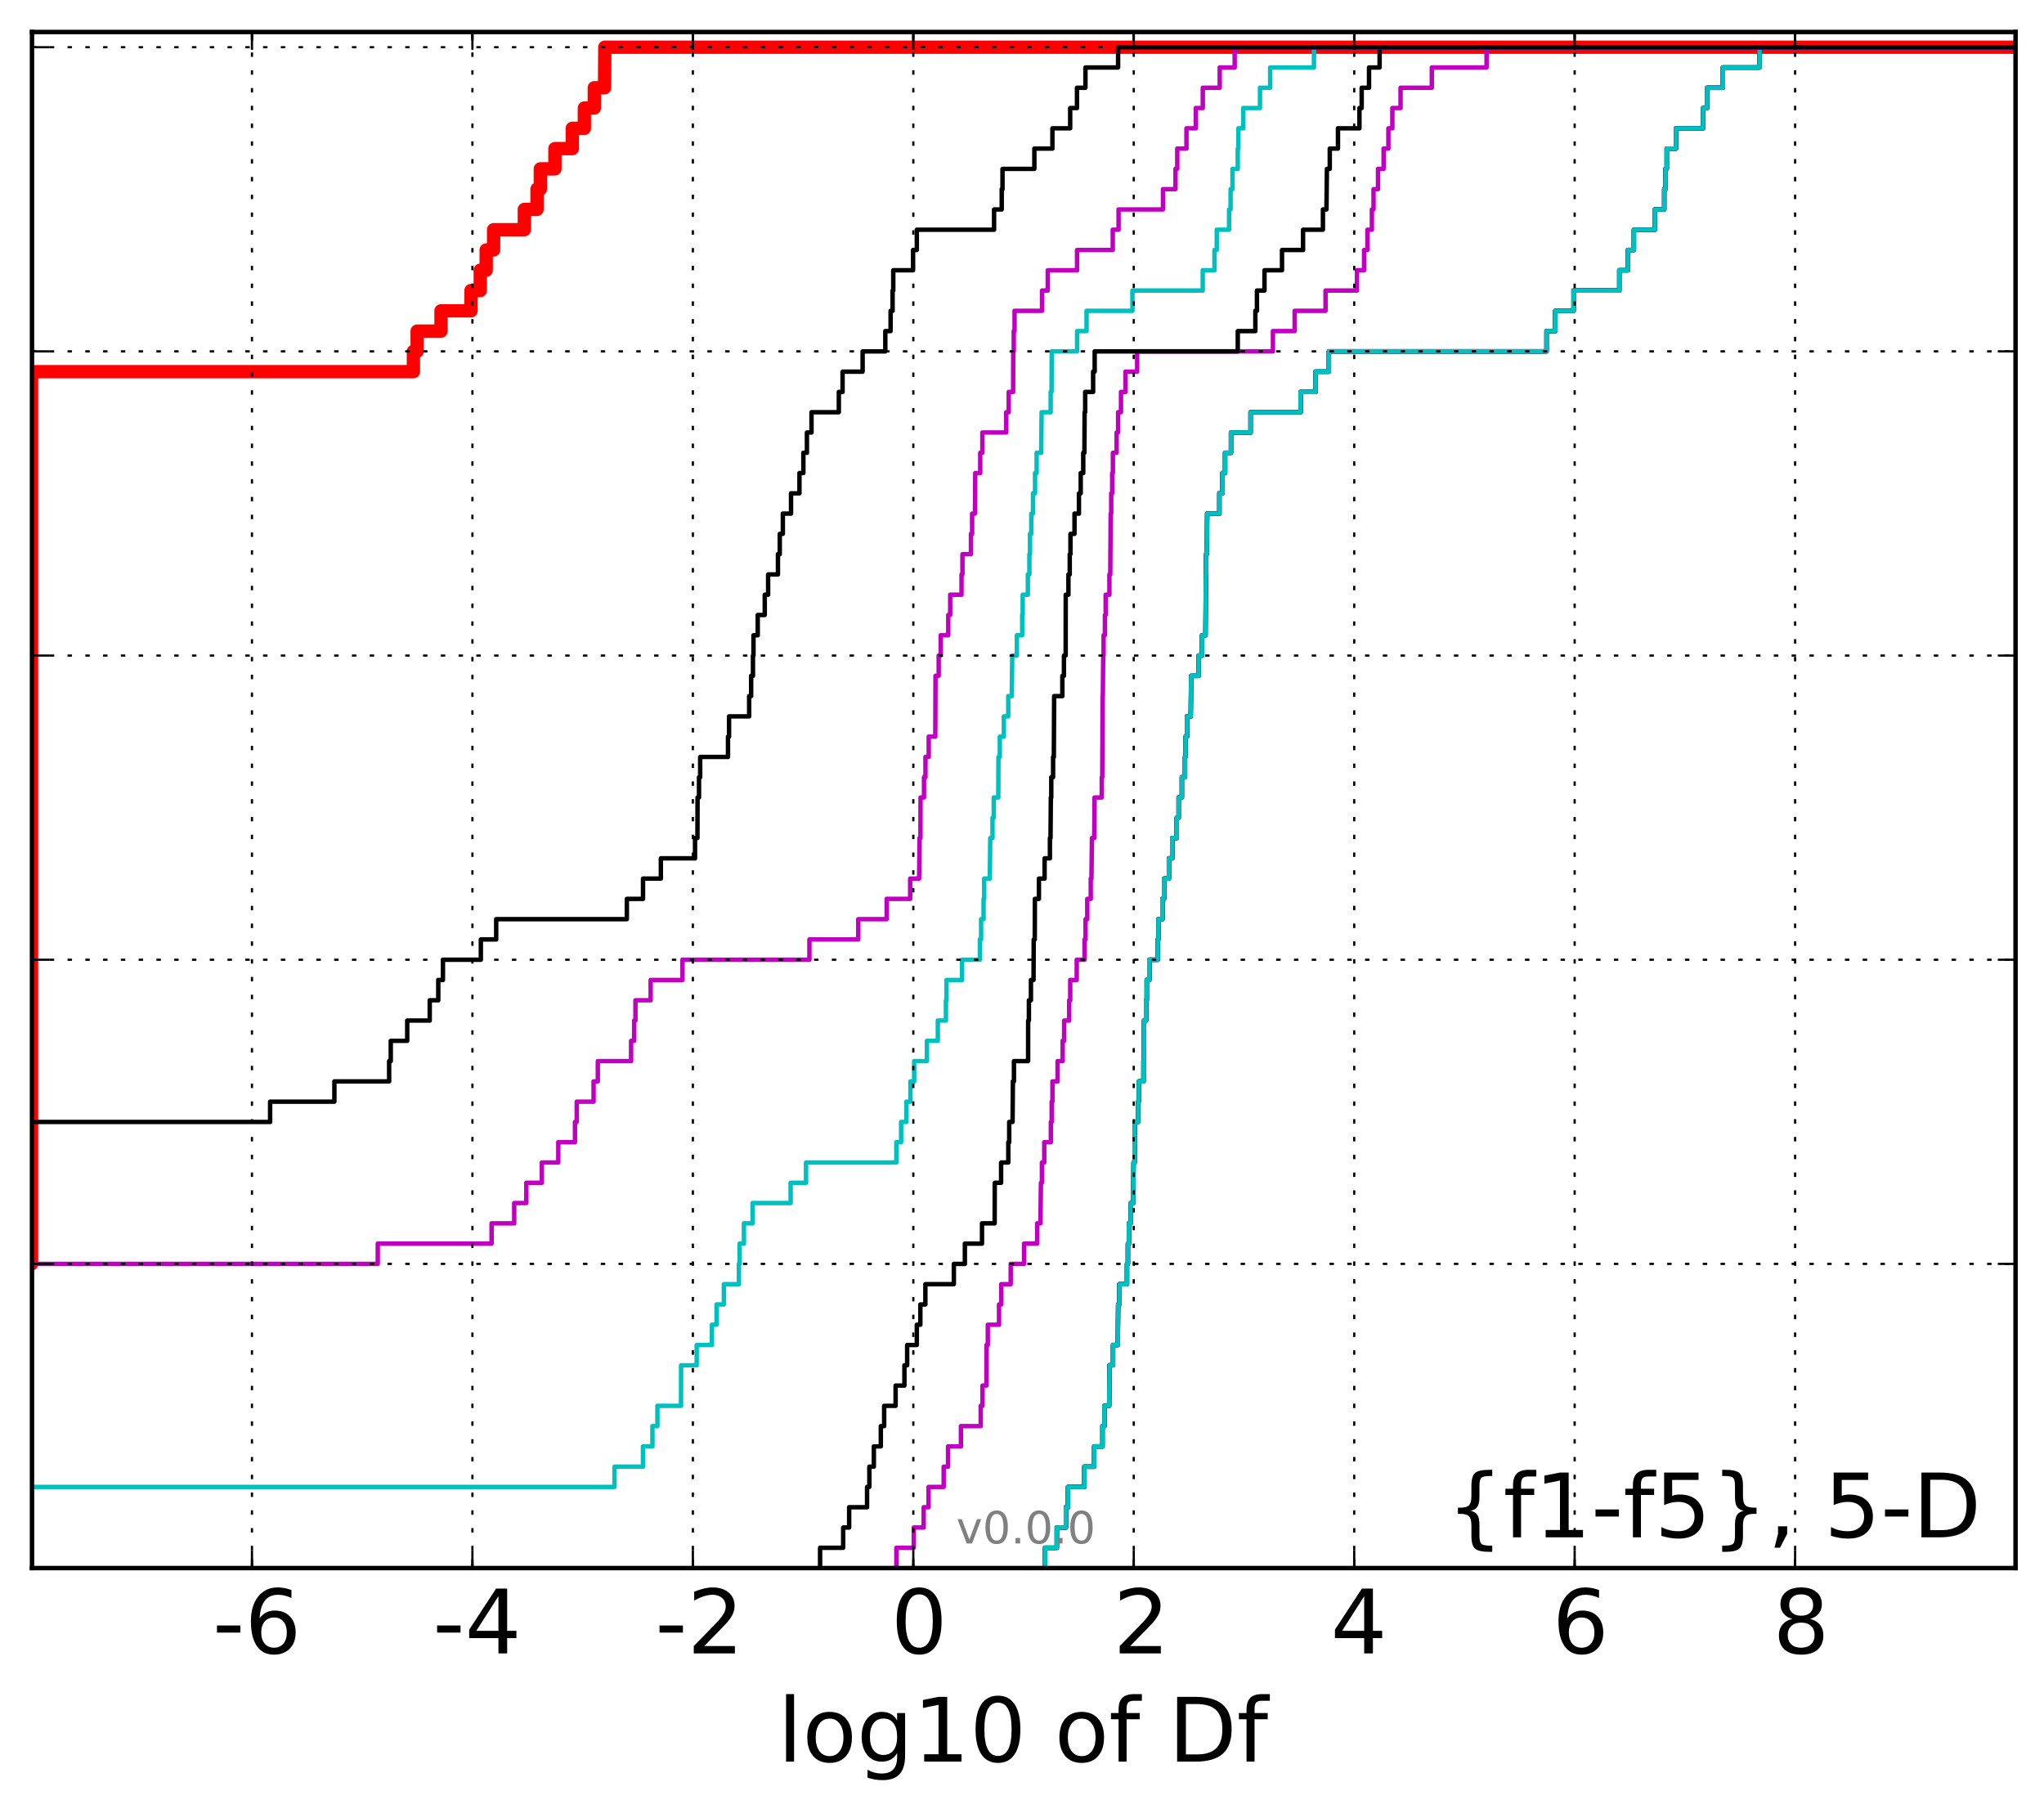 <?xml version="1.0" encoding="utf-8" standalone="no"?>
<!DOCTYPE svg PUBLIC "-//W3C//DTD SVG 1.1//EN"
  "http://www.w3.org/Graphics/SVG/1.1/DTD/svg11.dtd">
<!-- Created with matplotlib (http://matplotlib.org/) -->
<svg height="407pt" version="1.1" viewBox="0 0 460 407" width="460pt" xmlns="http://www.w3.org/2000/svg" xmlns:xlink="http://www.w3.org/1999/xlink">
 <defs>
  <style type="text/css">
*{stroke-linecap:butt;stroke-linejoin:round;}
  </style>
 </defs>
 <g id="figure_1">
  <g id="patch_1">
   <path d="
M0 407.712
L460.8 407.712
L460.8 0
L0 0
z
" style="fill:#ffffff;"/>
  </g>
  <g id="axes_1">
   <g id="patch_2">
    <path d="
M7.2 352.8
L453.6 352.8
L453.6 7.2
L7.2 7.2
z
" style="fill:#ffffff;"/>
   </g>
   <g id="line2d_1">
    <path clip-path="url(#p99b4b0da67)" d="
M-1 284.364
L7.093 284.364
L7.093 83.62
L93.038 83.62
L93.038 79.057
L93.882 79.057
L93.882 74.495
L99.246 74.495
L99.246 69.933
L106.004 69.933
L106.004 65.37
L108.075 65.37
L108.075 60.808
L109.415 60.808
L109.415 56.245
L111.087 56.245
L111.087 51.683
L118.004 51.683
L118.004 47.121
L120.856 47.121
L120.856 42.558
L121.602 42.558
L121.602 37.996
L124.886 37.996
L124.886 33.434
L128.8 33.434
L128.8 28.871
L131.51 28.871
L131.51 24.309
L133.747 24.309
L133.747 19.747
L136.052 19.747
L136.113 10.622
L136.113 10.622
L453.6 10.622
L453.6 10.622" style="fill:none;stroke:#ff0000;stroke-linecap:square;stroke-width:3.0;"/>
   </g>
   <g id="line2d_2">
    <path clip-path="url(#p99b4b0da67)" d="
M235.195 352.8
L235.195 348.238
L237.836 348.238
L237.836 343.675
L239.879 343.675
L239.879 339.113
L240.342 339.113
L240.342 334.55
L244.03 334.55
L244.03 329.988
L246.246 329.988
L246.246 325.426
L248.118 325.426
L248.118 320.863
L248.548 320.863
L248.548 316.301
L249.616 316.301
L249.705 307.176
L250.491 307.176
L250.491 302.614
L251.556 302.614
L251.643 293.489
L251.916 293.489
L251.916 288.927
L253.629 288.927
L253.629 284.364
L253.83 284.364
L253.83 279.802
L254.061 279.802
L254.061 275.24
L254.486 275.24
L254.486 270.677
L255.034 270.677
L255.114 261.552
L255.335 261.552
L255.366 252.428
L256.133 252.428
L256.133 247.865
L256.286 247.865
L256.286 243.303
L257.34 243.303
L257.34 238.741
L257.454 238.741
L257.456 229.616
L257.926 229.616
L257.926 225.053
L258.075 225.053
L258.075 220.491
L258.661 220.491
L258.661 215.929
L260.552 215.929
L260.552 211.366
L260.708 211.366
L260.708 206.804
L261.601 206.804
L261.601 202.242
L261.974 202.242
L261.974 197.679
L263.062 197.679
L263.062 193.117
L263.809 193.117
L263.809 188.554
L264.823 188.554
L264.823 183.992
L265.254 183.992
L265.254 179.43
L265.977 179.43
L265.977 174.867
L266.682 174.867
L266.682 170.305
L266.806 170.305
L266.806 165.743
L267.149 165.743
L267.149 161.18
L267.972 161.18
L268.068 152.055
L269.758 152.055
L269.758 147.493
L270.521 147.493
L270.521 142.931
L271.297 142.931
L271.379 129.244
L271.435 129.244
L271.435 124.681
L271.587 124.681
L271.676 115.556
L274.427 115.556
L274.427 110.994
L275.111 110.994
L275.111 106.432
L275.706 106.432
L275.706 101.869
L277.034 101.869
L277.034 97.307
L281.44 97.307
L281.44 92.745
L292.704 92.745
L292.704 88.182
L296.07 88.182
L296.07 83.62
L299.063 83.62
L299.063 79.057
L348.047 79.057
L348.047 74.495
L350.009 74.495
L350.009 69.933
L354.131 69.933
L354.131 65.37
L364.427 65.37
L364.427 60.808
L366.36 60.808
L366.36 56.245
L367.702 56.245
L367.702 51.683
L372.424 51.683
L372.424 47.121
L374.535 47.121
L374.535 42.558
L374.827 42.558
L374.827 37.996
L375.099 37.996
L375.099 33.434
L377.177 33.434
L377.177 28.871
L383.275 28.871
L383.275 24.309
L384.177 24.309
L384.177 19.747
L387.737 19.747
L387.737 15.184
L395.989 15.184
L395.989 10.622
L395.989 10.622
L453.6 10.622
L453.6 10.622" style="fill:none;stroke:#00bfbf;stroke-linecap:square;"/>
   </g>
   <g id="line2d_3">
    <path clip-path="url(#p99b4b0da67)" d="
M235.195 352.8
L235.195 348.238
L237.836 348.238
L237.836 343.675
L239.879 343.675
L239.879 339.113
L240.342 339.113
L240.342 334.55
L244.03 334.55
L244.03 329.988
L246.246 329.988
L246.246 325.426
L248.118 325.426
L248.118 320.863
L248.548 320.863
L248.548 316.301
L249.616 316.301
L249.705 307.176
L250.491 307.176
L250.491 302.614
L251.556 302.614
L251.643 293.489
L251.916 293.489
L251.916 288.927
L253.629 288.927
L253.629 284.364
L253.83 284.364
L253.83 279.802
L254.061 279.802
L254.061 275.24
L254.486 275.24
L254.486 270.677
L255.034 270.677
L255.114 261.552
L255.335 261.552
L255.366 252.428
L256.133 252.428
L256.133 247.865
L256.286 247.865
L256.286 243.303
L257.34 243.303
L257.34 238.741
L257.454 238.741
L257.456 229.616
L257.926 229.616
L257.926 225.053
L258.075 225.053
L258.075 220.491
L258.661 220.491
L258.661 215.929
L260.552 215.929
L260.552 211.366
L260.708 211.366
L260.708 206.804
L261.601 206.804
L261.601 202.242
L261.974 202.242
L261.974 197.679
L263.062 197.679
L263.062 193.117
L263.809 193.117
L263.809 188.554
L264.823 188.554
L264.823 183.992
L265.254 183.992
L265.254 179.43
L265.977 179.43
L265.977 174.867
L266.682 174.867
L266.682 170.305
L266.806 170.305
L266.806 165.743
L267.149 165.743
L267.149 161.18
L267.972 161.18
L268.068 152.055
L269.758 152.055
L269.758 147.493
L270.521 147.493
L270.521 142.931
L271.297 142.931
L271.379 129.244
L271.435 129.244
L271.435 124.681
L271.587 124.681
L271.676 115.556
L274.427 115.556
L274.427 110.994
L275.111 110.994
L275.111 106.432
L275.706 106.432
L275.706 101.869
L277.034 101.869
L277.034 97.307
L281.44 97.307
L281.44 92.745
L292.704 92.745
L292.704 88.182
L296.07 88.182
L296.07 83.62
L299.063 83.62
L299.063 79.057
L348.047 79.057
L348.047 74.495
L350.009 74.495
L350.009 69.933
L354.131 69.933
L354.131 65.37
L364.427 65.37
L364.427 60.808
L366.36 60.808
L366.36 56.245
L367.702 56.245
L367.702 51.683
L372.424 51.683
L372.424 47.121
L374.535 47.121
L374.535 42.558
L374.827 42.558
L374.827 37.996
L375.099 37.996
L375.099 33.434
L377.177 33.434
L377.177 28.871
L383.275 28.871
L383.275 24.309
L384.177 24.309
L384.177 19.747
L387.737 19.747
L387.737 15.184
L395.989 15.184
L395.989 10.622
L395.989 10.622
L453.6 10.622
L453.6 10.622" style="fill:none;stroke:#bf00bf;stroke-linecap:square;"/>
   </g>
   <g id="line2d_4">
    <path clip-path="url(#p99b4b0da67)" d="
M235.195 352.8
L235.195 348.238
L237.836 348.238
L237.836 343.675
L239.879 343.675
L239.879 339.113
L240.342 339.113
L240.342 334.55
L244.03 334.55
L244.03 329.988
L246.246 329.988
L246.246 325.426
L248.118 325.426
L248.118 320.863
L248.548 320.863
L248.548 316.301
L249.616 316.301
L249.705 307.176
L250.491 307.176
L250.491 302.614
L251.556 302.614
L251.643 293.489
L251.916 293.489
L251.916 288.927
L253.629 288.927
L253.629 284.364
L253.83 284.364
L253.83 279.802
L254.061 279.802
L254.061 275.24
L254.486 275.24
L254.486 270.677
L255.034 270.677
L255.114 261.552
L255.335 261.552
L255.366 252.428
L256.133 252.428
L256.133 247.865
L256.286 247.865
L256.286 243.303
L257.34 243.303
L257.34 238.741
L257.454 238.741
L257.456 229.616
L257.926 229.616
L257.926 225.053
L258.075 225.053
L258.075 220.491
L258.661 220.491
L258.661 215.929
L260.552 215.929
L260.552 211.366
L260.708 211.366
L260.708 206.804
L261.601 206.804
L261.601 202.242
L261.974 202.242
L261.974 197.679
L263.062 197.679
L263.062 193.117
L263.809 193.117
L263.809 188.554
L264.823 188.554
L264.823 183.992
L265.254 183.992
L265.254 179.43
L265.977 179.43
L265.977 174.867
L266.682 174.867
L266.682 170.305
L266.806 170.305
L266.806 165.743
L267.149 165.743
L267.149 161.18
L267.972 161.18
L268.068 152.055
L269.758 152.055
L269.758 147.493
L270.521 147.493
L270.521 142.931
L271.297 142.931
L271.379 129.244
L271.435 129.244
L271.435 124.681
L271.587 124.681
L271.676 115.556
L274.427 115.556
L274.427 110.994
L275.111 110.994
L275.111 106.432
L275.706 106.432
L275.706 101.869
L277.034 101.869
L277.034 97.307
L281.44 97.307
L281.44 92.745
L292.704 92.745
L292.704 88.182
L296.07 88.182
L296.07 83.62
L299.063 83.62
L299.063 79.057
L348.047 79.057
L348.047 74.495
L350.009 74.495
L350.009 69.933
L354.131 69.933
L354.131 65.37
L364.427 65.37
L364.427 60.808
L366.36 60.808
L366.36 56.245
L367.702 56.245
L367.702 51.683
L372.424 51.683
L372.424 47.121
L374.535 47.121
L374.535 42.558
L374.827 42.558
L374.827 37.996
L375.099 37.996
L375.099 33.434
L377.177 33.434
L377.177 28.871
L383.275 28.871
L383.275 24.309
L384.177 24.309
L384.177 19.747
L387.737 19.747
L387.737 15.184
L395.989 15.184
L395.989 10.622
L395.989 10.622
L453.6 10.622
L453.6 10.622" style="fill:none;stroke:#000000;stroke-linecap:square;"/>
   </g>
   <g id="line2d_5">
    <path clip-path="url(#p99b4b0da67)" d="
M235.195 352.8
L235.195 348.238
L237.836 348.238
L237.836 343.675
L239.879 343.675
L239.879 339.113
L240.342 339.113
L240.342 334.55
L244.03 334.55
L244.03 329.988
L246.246 329.988
L246.246 325.426
L248.118 325.426
L248.118 320.863
L248.548 320.863
L248.548 316.301
L249.616 316.301
L249.705 307.176
L250.491 307.176
L250.491 302.614
L251.556 302.614
L251.643 293.489
L251.916 293.489
L251.916 288.927
L253.629 288.927
L253.629 284.364
L253.83 284.364
L253.83 279.802
L254.061 279.802
L254.061 275.24
L254.486 275.24
L254.486 270.677
L255.034 270.677
L255.114 261.552
L255.335 261.552
L255.366 252.428
L256.133 252.428
L256.133 247.865
L256.286 247.865
L256.286 243.303
L257.34 243.303
L257.34 238.741
L257.454 238.741
L257.456 229.616
L257.926 229.616
L257.926 225.053
L258.075 225.053
L258.075 220.491
L258.661 220.491
L258.661 215.929
L260.552 215.929
L260.552 211.366
L260.708 211.366
L260.708 206.804
L261.601 206.804
L261.601 202.242
L261.974 202.242
L261.974 197.679
L263.062 197.679
L263.062 193.117
L263.809 193.117
L263.809 188.554
L264.823 188.554
L264.823 183.992
L265.254 183.992
L265.254 179.43
L265.977 179.43
L265.977 174.867
L266.682 174.867
L266.682 170.305
L266.806 170.305
L266.806 165.743
L267.149 165.743
L267.149 161.18
L267.972 161.18
L268.068 152.055
L269.758 152.055
L269.758 147.493
L270.521 147.493
L270.521 142.931
L271.297 142.931
L271.379 129.244
L271.435 129.244
L271.435 124.681
L271.587 124.681
L271.676 115.556
L274.427 115.556
L274.427 110.994
L275.111 110.994
L275.111 106.432
L275.706 106.432
L275.706 101.869
L277.034 101.869
L277.034 97.307
L281.44 97.307
L281.44 92.745
L292.704 92.745
L292.704 88.182
L296.07 88.182
L296.07 83.62
L299.063 83.62
L299.063 79.057
L348.047 79.057
L348.047 74.495
L350.009 74.495
L350.009 69.933
L354.131 69.933
L354.131 65.37
L364.427 65.37
L364.427 60.808
L366.36 60.808
L366.36 56.245
L367.702 56.245
L367.702 51.683
L372.424 51.683
L372.424 47.121
L374.535 47.121
L374.535 42.558
L374.827 42.558
L374.827 37.996
L375.099 37.996
L375.099 33.434
L377.177 33.434
L377.177 28.871
L383.275 28.871
L383.275 24.309
L384.177 24.309
L384.177 19.747
L387.737 19.747
L387.737 15.184
L395.989 15.184
L395.989 10.622
L395.989 10.622
L453.6 10.622
L453.6 10.622" style="fill:none;stroke:#00bfbf;stroke-linecap:square;"/>
   </g>
   <g id="line2d_6">
    <path clip-path="url(#p99b4b0da67)" d="
M201.728 352.8
L201.728 348.238
L205.647 348.238
L205.647 343.675
L207.874 343.675
L207.874 339.113
L208.971 339.113
L208.971 334.55
L212.373 334.55
L212.373 329.988
L213.359 329.988
L213.359 325.426
L216.255 325.426
L216.255 320.863
L220.705 320.863
L220.705 316.301
L221.111 316.301
L221.111 311.739
L221.993 311.739
L222.013 302.614
L222.303 302.614
L222.303 298.051
L224.828 298.051
L224.828 293.489
L225.332 293.489
L225.332 288.927
L227.461 288.927
L227.461 284.364
L230.463 284.364
L230.463 279.802
L233.411 279.802
L233.411 275.24
L234.15 275.24
L234.261 266.115
L234.483 266.115
L234.483 261.552
L235.009 261.552
L235.009 256.99
L236.496 256.99
L236.496 252.428
L236.678 252.428
L236.678 247.865
L236.854 247.865
L236.854 243.303
L238.005 243.303
L238.005 238.741
L239.153 238.741
L239.153 234.178
L239.485 234.178
L239.485 229.616
L240.613 229.616
L240.613 225.053
L240.856 225.053
L240.856 220.491
L242.316 220.491
L242.316 215.929
L244.073 215.929
L244.073 211.366
L244.302 211.366
L244.302 206.804
L244.685 206.804
L244.685 202.242
L245.472 202.242
L245.472 197.679
L245.629 197.679
L245.74 188.554
L246.257 188.554
L246.327 179.43
L247.949 179.43
L247.949 174.867
L248.062 174.867
L248.136 156.618
L248.189 156.618
L248.279 147.493
L248.359 147.493
L248.359 142.931
L248.658 142.931
L248.658 138.368
L248.828 138.368
L248.828 133.806
L249.671 133.806
L249.671 129.244
L249.864 129.244
L249.957 115.556
L250.08 115.556
L250.08 110.994
L250.292 110.994
L250.292 106.432
L250.457 106.432
L250.457 101.869
L251.296 101.869
L251.296 97.307
L251.629 97.307
L251.629 92.745
L252.279 92.745
L252.279 88.182
L253.286 88.182
L253.286 83.62
L255.919 83.62
L255.919 79.057
L286.47 79.057
L286.47 74.495
L291.361 74.495
L291.361 69.933
L298.311 69.933
L298.311 65.37
L305.38 65.37
L305.38 60.808
L306.985 60.808
L306.985 56.245
L307.734 56.245
L307.734 51.683
L308.738 51.683
L308.738 47.121
L309.111 47.121
L309.111 42.558
L310.121 42.558
L310.121 37.996
L311.38 37.996
L311.38 33.434
L312.454 33.434
L312.454 28.871
L313.351 28.871
L313.351 24.309
L315.196 24.309
L315.196 19.747
L322.23 19.747
L322.23 15.184
L334.55 15.184
L334.55 10.622
L334.55 10.622
L453.6 10.622
L453.6 10.622" style="fill:none;stroke:#bf00bf;stroke-linecap:square;"/>
   </g>
   <g id="line2d_7">
    <path clip-path="url(#p99b4b0da67)" d="
M184.559 352.8
L184.559 348.238
L189.753 348.238
L189.753 343.675
L191.103 343.675
L191.103 339.113
L195.131 339.113
L195.131 334.55
L195.648 334.55
L195.648 329.988
L196.659 329.988
L196.659 325.426
L198.23 325.426
L198.23 320.863
L198.98 320.863
L198.98 316.301
L201.558 316.301
L201.558 311.739
L203.54 311.739
L203.54 307.176
L204.153 307.176
L204.153 302.614
L206.329 302.614
L206.329 298.051
L207.125 298.051
L207.125 293.489
L208.256 293.489
L208.256 288.927
L214.662 288.927
L214.662 284.364
L217.142 284.364
L217.142 279.802
L220.999 279.802
L220.999 275.24
L223.843 275.24
L223.871 266.115
L225.297 266.115
L225.297 261.552
L226.917 261.552
L226.917 256.99
L227.123 256.99
L227.123 252.428
L227.877 252.428
L227.952 243.303
L228.187 243.303
L228.187 238.741
L231.374 238.741
L231.385 229.616
L231.554 229.616
L231.554 225.053
L232.012 225.053
L232.012 220.491
L232.598 220.491
L232.638 211.366
L232.874 211.366
L232.898 202.242
L233.807 202.242
L233.807 197.679
L235.085 197.679
L235.085 193.117
L236.282 193.117
L236.282 188.554
L236.42 188.554
L236.494 179.43
L236.589 179.43
L236.589 174.867
L236.997 174.867
L236.997 170.305
L237.164 170.305
L237.236 156.618
L239.08 156.618
L239.08 152.055
L239.44 152.055
L239.44 147.493
L239.828 147.493
L239.841 133.806
L240.447 133.806
L240.447 129.244
L240.744 129.244
L240.744 124.681
L240.908 124.681
L240.908 120.119
L241.818 120.119
L241.818 115.556
L242.815 115.556
L242.815 110.994
L243.214 110.994
L243.214 106.432
L243.783 106.432
L243.783 101.869
L244.046 101.869
L244.092 92.745
L244.219 92.745
L244.219 88.182
L246.008 88.182
L246.008 83.62
L246.357 83.62
L246.357 79.057
L278.56 79.057
L278.56 74.495
L282.517 74.495
L282.517 69.933
L282.875 69.933
L282.875 65.37
L284.571 65.37
L284.571 60.808
L288.515 60.808
L288.515 56.245
L293.252 56.245
L293.252 51.683
L297.723 51.683
L297.723 47.121
L298.518 47.121
L298.622 37.996
L299.264 37.996
L299.264 33.434
L301.11 33.434
L301.11 28.871
L305.94 28.871
L305.94 24.309
L306.445 24.309
L306.445 19.747
L308.1 19.747
L308.1 15.184
L310.48 15.184
L310.48 10.622
L310.48 10.622
L453.6 10.622
L453.6 10.622" style="fill:none;stroke:#000000;stroke-linecap:square;"/>
   </g>
   <g id="line2d_8">
    <path clip-path="url(#p99b4b0da67)" d="
M7.093 352.8
L7.093 348.238
L7.093 348.238
L7.093 348.238
L7.093 343.675
L7.093 343.675
L7.093 343.675
L7.093 339.113
L7.093 339.113
L7.093 339.113
L7.093 334.55
L138.291 334.55
L138.291 329.988
L144.7 329.988
L144.7 325.426
L146.827 325.426
L146.827 320.863
L147.952 320.863
L147.952 316.301
L153.261 316.301
L153.279 307.176
L156.79 307.176
L156.79 302.614
L160.218 302.614
L160.218 298.051
L161.261 298.051
L161.261 293.489
L162.905 293.489
L162.905 288.927
L166.288 288.927
L166.288 284.364
L166.441 284.364
L166.441 279.802
L167.416 279.802
L167.416 275.24
L169.368 275.24
L169.368 270.677
L177.928 270.677
L177.928 266.115
L181.396 266.115
L181.396 261.552
L201.724 261.552
L201.724 256.99
L202.799 256.99
L202.799 252.428
L203.978 252.428
L203.978 247.865
L204.896 247.865
L204.896 243.303
L205.733 243.303
L205.733 238.741
L208.602 238.741
L208.602 234.178
L211.059 234.178
L211.059 229.616
L212.881 229.616
L212.881 225.053
L213.007 225.053
L213.007 220.491
L216.51 220.491
L216.51 215.929
L220.524 215.929
L220.524 211.366
L220.796 211.366
L220.796 206.804
L221.353 206.804
L221.353 202.242
L221.484 202.242
L221.484 197.679
L222.752 197.679
L222.856 188.554
L223.359 188.554
L223.359 183.992
L223.639 183.992
L223.639 179.43
L224.667 179.43
L224.696 170.305
L225.003 170.305
L225.003 165.743
L225.911 165.743
L225.911 161.18
L226.906 161.18
L226.906 156.618
L227.697 156.618
L227.801 147.493
L228.844 147.493
L228.844 142.931
L230.04 142.931
L230.04 138.368
L230.157 138.368
L230.157 133.806
L231.318 133.806
L231.318 129.244
L231.664 129.244
L231.664 124.681
L231.798 124.681
L231.798 120.119
L232.091 120.119
L232.091 115.556
L232.48 115.556
L232.48 110.994
L232.932 110.994
L232.932 106.432
L233.293 106.432
L233.293 101.869
L234.309 101.869
L234.415 92.745
L236.454 92.745
L236.454 88.182
L236.648 88.182
L236.69 79.057
L242.404 79.057
L242.404 74.495
L244.53 74.495
L244.53 69.933
L254.854 69.933
L254.854 65.37
L270.673 65.37
L270.673 60.808
L273.316 60.808
L273.316 56.245
L273.826 56.245
L273.826 51.683
L276.602 51.683
L276.602 47.121
L276.944 47.121
L276.944 42.558
L277.368 42.558
L277.368 37.996
L278.555 37.996
L278.555 33.434
L278.696 33.434
L278.696 28.871
L279.8 28.871
L279.8 24.309
L283.557 24.309
L283.557 19.747
L285.849 19.747
L285.849 15.184
L295.701 15.184
L295.701 10.622
L295.701 10.622
L453.6 10.622
L453.6 10.622" style="fill:none;stroke:#00bfbf;stroke-linecap:square;"/>
   </g>
   <g id="line2d_9">
    <path clip-path="url(#p99b4b0da67)" d="
M-1 284.364
L85.013 284.364
L85.013 279.802
L110.634 279.802
L110.634 275.24
L115.723 275.24
L115.723 270.677
L118.45 270.677
L118.45 266.115
L121.943 266.115
L121.943 261.552
L125.644 261.552
L125.644 256.99
L129.397 256.99
L129.397 252.428
L129.795 252.428
L129.795 247.865
L133.582 247.865
L133.582 243.303
L134.538 243.303
L134.538 238.741
L142.028 238.741
L142.028 234.178
L142.72 234.178
L142.72 229.616
L143.007 229.616
L143.007 225.053
L146.429 225.053
L146.429 220.491
L153.593 220.491
L153.593 215.929
L182.158 215.929
L182.158 211.366
L193.15 211.366
L193.15 206.804
L199.545 206.804
L199.545 202.242
L204.835 202.242
L204.835 197.679
L206.848 197.679
L206.947 188.554
L207.146 188.554
L207.163 179.43
L207.947 179.43
L207.947 174.867
L208.272 174.867
L208.272 170.305
L209.006 170.305
L209.006 165.743
L210.485 165.743
L210.54 152.055
L211.248 152.055
L211.248 147.493
L211.703 147.493
L211.703 142.931
L213.402 142.931
L213.402 138.368
L213.838 138.368
L213.838 133.806
L216.388 133.806
L216.388 129.244
L216.598 129.244
L216.598 124.681
L218.51 124.681
L218.51 120.119
L218.776 120.119
L218.776 115.556
L219.415 115.556
L219.482 106.432
L220.6 106.432
L220.6 101.869
L221.081 101.869
L221.081 97.307
L226.454 97.307
L226.454 92.745
L227.009 92.745
L227.009 88.182
L228.006 88.182
L228.032 79.057
L228.144 79.057
L228.144 74.495
L228.326 74.495
L228.326 69.933
L234.51 69.933
L234.51 65.37
L235.796 65.37
L235.796 60.808
L242.388 60.808
L242.388 56.245
L250.425 56.245
L250.425 51.683
L251.733 51.683
L251.733 47.121
L261.729 47.121
L261.729 42.558
L264.546 42.558
L264.546 37.996
L264.939 37.996
L264.939 33.434
L267.012 33.434
L267.012 28.871
L269.111 28.871
L269.111 24.309
L270.686 24.309
L270.686 19.747
L274.497 19.747
L274.497 15.184
L277.863 15.184
L277.863 10.622
L277.863 10.622
L453.6 10.622
L453.6 10.622" style="fill:none;stroke:#bf00bf;stroke-linecap:square;"/>
   </g>
   <g id="line2d_10">
    <path clip-path="url(#p99b4b0da67)" d="
M-1 252.428
L60.791 252.428
L60.791 247.865
L75.254 247.865
L75.254 243.303
L87.575 243.303
L87.575 238.741
L87.941 238.741
L87.941 234.178
L91.642 234.178
L91.642 229.616
L96.711 229.616
L96.711 225.053
L98.632 225.053
L98.632 220.491
L99.684 220.491
L99.684 215.929
L108.214 215.929
L108.214 211.366
L111.667 211.366
L111.667 206.804
L141.071 206.804
L141.071 202.242
L144.711 202.242
L144.711 197.679
L148.727 197.679
L148.727 193.117
L156.418 193.117
L156.418 188.554
L156.96 188.554
L156.984 179.43
L157.313 179.43
L157.313 174.867
L157.575 174.867
L157.575 170.305
L163.837 170.305
L163.837 165.743
L164.073 165.743
L164.073 161.18
L168.595 161.18
L168.595 156.618
L169.044 156.618
L169.044 152.055
L169.453 152.055
L169.453 147.493
L169.57 147.493
L169.57 142.931
L170.526 142.931
L170.526 138.368
L172.109 138.368
L172.109 133.806
L172.868 133.806
L172.868 129.244
L175.078 129.244
L175.078 124.681
L175.485 124.681
L175.485 120.119
L176.177 120.119
L176.177 115.556
L178.019 115.556
L178.019 110.994
L179.918 110.994
L179.918 106.432
L180.797 106.432
L180.797 101.869
L181.596 101.869
L181.596 97.307
L182.628 97.307
L182.628 92.745
L188.78 92.745
L188.78 88.182
L189.619 88.182
L189.619 83.62
L194.132 83.62
L194.132 79.057
L199.238 79.057
L199.238 74.495
L200.428 74.495
L200.428 69.933
L200.875 69.933
L200.875 65.37
L201.029 65.37
L201.029 60.808
L205.486 60.808
L205.486 56.245
L206.331 56.245
L206.331 51.683
L223.716 51.683
L223.716 47.121
L225.438 47.121
L225.438 42.558
L225.615 42.558
L225.615 37.996
L232.782 37.996
L232.782 33.434
L236.843 33.434
L236.843 28.871
L240.843 28.871
L240.843 24.309
L242.373 24.309
L242.373 19.747
L244.278 19.747
L244.278 15.184
L251.627 15.184
L251.627 10.622
L251.627 10.622
L453.6 10.622
L453.6 10.622" style="fill:none;stroke:#000000;stroke-linecap:square;"/>
   </g>
   <g id="patch_3">
    <path d="
M7.2 7.2
L453.6 7.2" style="fill:none;stroke:#000000;stroke-linecap:square;stroke-linejoin:miter;"/>
   </g>
   <g id="patch_4">
    <path d="
M453.6 352.8
L453.6 7.2" style="fill:none;stroke:#000000;stroke-linecap:square;stroke-linejoin:miter;"/>
   </g>
   <g id="patch_5">
    <path d="
M7.2 352.8
L453.6 352.8" style="fill:none;stroke:#000000;stroke-linecap:square;stroke-linejoin:miter;"/>
   </g>
   <g id="patch_6">
    <path d="
M7.2 352.8
L7.2 7.2" style="fill:none;stroke:#000000;stroke-linecap:square;stroke-linejoin:miter;"/>
   </g>
   <g id="matplotlib.axis_1">
    <g id="xtick_1"/>
    <g id="xtick_2">
     <g id="line2d_11">
      <path clip-path="url(#p99b4b0da67)" d="
M56.705 352.8
L56.705 7.2" style="fill:none;stroke:#000000;stroke-dasharray:1,3;stroke-dashoffset:0.0;stroke-width:0.5;"/>
     </g>
     <g id="line2d_12">
      <defs>
       <path d="
M0 0
L0 -4" id="m93b0483c22" style="stroke:#000000;stroke-width:0.5;"/>
      </defs>
      <g>
       <use style="stroke:#000000;stroke-width:0.5;" x="56.705" xlink:href="#m93b0483c22" y="352.8"/>
      </g>
     </g>
     <g id="line2d_13">
      <defs>
       <path d="
M0 0
L0 4" id="m741efc42ff" style="stroke:#000000;stroke-width:0.5;"/>
      </defs>
      <g>
       <use style="stroke:#000000;stroke-width:0.5;" x="56.705" xlink:href="#m741efc42ff" y="7.2"/>
      </g>
     </g>
     <g id="text_1">
      <!-- -6 -->
      <defs>
       <path d="
M33.016 40.375
Q26.375 40.375 22.484 35.828
Q18.609 31.297 18.609 23.391
Q18.609 15.531 22.484 10.953
Q26.375 6.391 33.016 6.391
Q39.656 6.391 43.531 10.953
Q47.406 15.531 47.406 23.391
Q47.406 31.297 43.531 35.828
Q39.656 40.375 33.016 40.375
M52.594 71.297
L52.594 62.312
Q48.875 64.062 45.094 64.984
Q41.312 65.922 37.594 65.922
Q27.828 65.922 22.672 59.328
Q17.531 52.734 16.797 39.406
Q19.672 43.656 24.016 45.922
Q28.375 48.188 33.594 48.188
Q44.578 48.188 50.953 41.516
Q57.328 34.859 57.328 23.391
Q57.328 12.156 50.688 5.359
Q44.047 -1.422 33.016 -1.422
Q20.359 -1.422 13.672 8.266
Q6.984 17.969 6.984 36.375
Q6.984 53.656 15.188 63.938
Q23.391 74.219 37.203 74.219
Q40.922 74.219 44.703 73.484
Q48.484 72.75 52.594 71.297" id="BitstreamVeraSans-Roman-36"/>
       <path d="
M4.891 31.391
L31.203 31.391
L31.203 23.391
L4.891 23.391
z
" id="BitstreamVeraSans-Roman-2d"/>
      </defs>
      <g transform="translate(47.853 371.997)scale(0.2 -0.2)">
       <use xlink:href="#BitstreamVeraSans-Roman-2d"/>
       <use x="36.084" xlink:href="#BitstreamVeraSans-Roman-36"/>
      </g>
     </g>
    </g>
    <g id="xtick_3">
     <g id="line2d_14">
      <path clip-path="url(#p99b4b0da67)" d="
M106.317 352.8
L106.317 7.2" style="fill:none;stroke:#000000;stroke-dasharray:1,3;stroke-dashoffset:0.0;stroke-width:0.5;"/>
     </g>
     <g id="line2d_15">
      <g>
       <use style="stroke:#000000;stroke-width:0.5;" x="106.317" xlink:href="#m93b0483c22" y="352.8"/>
      </g>
     </g>
     <g id="line2d_16">
      <g>
       <use style="stroke:#000000;stroke-width:0.5;" x="106.317" xlink:href="#m741efc42ff" y="7.2"/>
      </g>
     </g>
     <g id="text_2">
      <!-- -4 -->
      <defs>
       <path d="
M37.797 64.312
L12.891 25.391
L37.797 25.391
z

M35.203 72.906
L47.609 72.906
L47.609 25.391
L58.016 25.391
L58.016 17.188
L47.609 17.188
L47.609 0
L37.797 0
L37.797 17.188
L4.891 17.188
L4.891 26.703
z
" id="BitstreamVeraSans-Roman-34"/>
      </defs>
      <g transform="translate(97.396 371.997)scale(0.2 -0.2)">
       <use xlink:href="#BitstreamVeraSans-Roman-2d"/>
       <use x="36.084" xlink:href="#BitstreamVeraSans-Roman-34"/>
      </g>
     </g>
    </g>
    <g id="xtick_4">
     <g id="line2d_17">
      <path clip-path="url(#p99b4b0da67)" d="
M155.929 352.8
L155.929 7.2" style="fill:none;stroke:#000000;stroke-dasharray:1,3;stroke-dashoffset:0.0;stroke-width:0.5;"/>
     </g>
     <g id="line2d_18">
      <g>
       <use style="stroke:#000000;stroke-width:0.5;" x="155.929" xlink:href="#m93b0483c22" y="352.8"/>
      </g>
     </g>
     <g id="line2d_19">
      <g>
       <use style="stroke:#000000;stroke-width:0.5;" x="155.929" xlink:href="#m741efc42ff" y="7.2"/>
      </g>
     </g>
     <g id="text_3">
      <!-- -2 -->
      <defs>
       <path d="
M19.188 8.297
L53.609 8.297
L53.609 0
L7.328 0
L7.328 8.297
Q12.938 14.109 22.625 23.891
Q32.328 33.688 34.812 36.531
Q39.547 41.844 41.422 45.531
Q43.312 49.219 43.312 52.781
Q43.312 58.594 39.234 62.25
Q35.156 65.922 28.609 65.922
Q23.969 65.922 18.812 64.312
Q13.672 62.703 7.812 59.422
L7.812 69.391
Q13.766 71.781 18.938 73
Q24.125 74.219 28.422 74.219
Q39.75 74.219 46.484 68.547
Q53.219 62.891 53.219 53.422
Q53.219 48.922 51.531 44.891
Q49.859 40.875 45.406 35.406
Q44.188 33.984 37.641 27.219
Q31.109 20.453 19.188 8.297" id="BitstreamVeraSans-Roman-32"/>
      </defs>
      <g transform="translate(147.449 371.997)scale(0.2 -0.2)">
       <use xlink:href="#BitstreamVeraSans-Roman-2d"/>
       <use x="36.084" xlink:href="#BitstreamVeraSans-Roman-32"/>
      </g>
     </g>
    </g>
    <g id="xtick_5">
     <g id="line2d_20">
      <path clip-path="url(#p99b4b0da67)" d="
M205.54 352.8
L205.54 7.2" style="fill:none;stroke:#000000;stroke-dasharray:1,3;stroke-dashoffset:0.0;stroke-width:0.5;"/>
     </g>
     <g id="line2d_21">
      <g>
       <use style="stroke:#000000;stroke-width:0.5;" x="205.54" xlink:href="#m93b0483c22" y="352.8"/>
      </g>
     </g>
     <g id="line2d_22">
      <g>
       <use style="stroke:#000000;stroke-width:0.5;" x="205.54" xlink:href="#m741efc42ff" y="7.2"/>
      </g>
     </g>
     <g id="text_4">
      <!-- 0 -->
      <defs>
       <path d="
M31.781 66.406
Q24.172 66.406 20.328 58.906
Q16.5 51.422 16.5 36.375
Q16.5 21.391 20.328 13.891
Q24.172 6.391 31.781 6.391
Q39.453 6.391 43.281 13.891
Q47.125 21.391 47.125 36.375
Q47.125 51.422 43.281 58.906
Q39.453 66.406 31.781 66.406
M31.781 74.219
Q44.047 74.219 50.516 64.516
Q56.984 54.828 56.984 36.375
Q56.984 17.969 50.516 8.266
Q44.047 -1.422 31.781 -1.422
Q19.531 -1.422 13.062 8.266
Q6.594 17.969 6.594 36.375
Q6.594 54.828 13.062 64.516
Q19.531 74.219 31.781 74.219" id="BitstreamVeraSans-Roman-30"/>
      </defs>
      <g transform="translate(200.501 371.997)scale(0.2 -0.2)">
       <use xlink:href="#BitstreamVeraSans-Roman-30"/>
      </g>
     </g>
    </g>
    <g id="xtick_6">
     <g id="line2d_23">
      <path clip-path="url(#p99b4b0da67)" d="
M255.152 352.8
L255.152 7.2" style="fill:none;stroke:#000000;stroke-dasharray:1,3;stroke-dashoffset:0.0;stroke-width:0.5;"/>
     </g>
     <g id="line2d_24">
      <g>
       <use style="stroke:#000000;stroke-width:0.5;" x="255.152" xlink:href="#m93b0483c22" y="352.8"/>
      </g>
     </g>
     <g id="line2d_25">
      <g>
       <use style="stroke:#000000;stroke-width:0.5;" x="255.152" xlink:href="#m741efc42ff" y="7.2"/>
      </g>
     </g>
     <g id="text_5">
      <!-- 2 -->
      <g transform="translate(250.524 371.997)scale(0.2 -0.2)">
       <use xlink:href="#BitstreamVeraSans-Roman-32"/>
      </g>
     </g>
    </g>
    <g id="xtick_7">
     <g id="line2d_26">
      <path clip-path="url(#p99b4b0da67)" d="
M304.764 352.8
L304.764 7.2" style="fill:none;stroke:#000000;stroke-dasharray:1,3;stroke-dashoffset:0.0;stroke-width:0.5;"/>
     </g>
     <g id="line2d_27">
      <g>
       <use style="stroke:#000000;stroke-width:0.5;" x="304.764" xlink:href="#m93b0483c22" y="352.8"/>
      </g>
     </g>
     <g id="line2d_28">
      <g>
       <use style="stroke:#000000;stroke-width:0.5;" x="304.764" xlink:href="#m741efc42ff" y="7.2"/>
      </g>
     </g>
     <g id="text_6">
      <!-- 4 -->
      <g transform="translate(299.452 371.997)scale(0.2 -0.2)">
       <use xlink:href="#BitstreamVeraSans-Roman-34"/>
      </g>
     </g>
    </g>
    <g id="xtick_8">
     <g id="line2d_29">
      <path clip-path="url(#p99b4b0da67)" d="
M354.376 352.8
L354.376 7.2" style="fill:none;stroke:#000000;stroke-dasharray:1,3;stroke-dashoffset:0.0;stroke-width:0.5;"/>
     </g>
     <g id="line2d_30">
      <g>
       <use style="stroke:#000000;stroke-width:0.5;" x="354.376" xlink:href="#m93b0483c22" y="352.8"/>
      </g>
     </g>
     <g id="line2d_31">
      <g>
       <use style="stroke:#000000;stroke-width:0.5;" x="354.376" xlink:href="#m741efc42ff" y="7.2"/>
      </g>
     </g>
     <g id="text_7">
      <!-- 6 -->
      <g transform="translate(349.342 371.997)scale(0.2 -0.2)">
       <use xlink:href="#BitstreamVeraSans-Roman-36"/>
      </g>
     </g>
    </g>
    <g id="xtick_9">
     <g id="line2d_32">
      <path clip-path="url(#p99b4b0da67)" d="
M403.988 352.8
L403.988 7.2" style="fill:none;stroke:#000000;stroke-dasharray:1,3;stroke-dashoffset:0.0;stroke-width:0.5;"/>
     </g>
     <g id="line2d_33">
      <g>
       <use style="stroke:#000000;stroke-width:0.5;" x="403.988" xlink:href="#m93b0483c22" y="352.8"/>
      </g>
     </g>
     <g id="line2d_34">
      <g>
       <use style="stroke:#000000;stroke-width:0.5;" x="403.988" xlink:href="#m741efc42ff" y="7.2"/>
      </g>
     </g>
     <g id="text_8">
      <!-- 8 -->
      <defs>
       <path d="
M31.781 34.625
Q24.75 34.625 20.719 30.859
Q16.703 27.094 16.703 20.516
Q16.703 13.922 20.719 10.156
Q24.75 6.391 31.781 6.391
Q38.812 6.391 42.859 10.172
Q46.922 13.969 46.922 20.516
Q46.922 27.094 42.891 30.859
Q38.875 34.625 31.781 34.625
M21.922 38.812
Q15.578 40.375 12.031 44.719
Q8.5 49.078 8.5 55.328
Q8.5 64.062 14.719 69.141
Q20.953 74.219 31.781 74.219
Q42.672 74.219 48.875 69.141
Q55.078 64.062 55.078 55.328
Q55.078 49.078 51.531 44.719
Q48 40.375 41.703 38.812
Q48.828 37.156 52.797 32.312
Q56.781 27.484 56.781 20.516
Q56.781 9.906 50.312 4.234
Q43.844 -1.422 31.781 -1.422
Q19.734 -1.422 13.25 4.234
Q6.781 9.906 6.781 20.516
Q6.781 27.484 10.781 32.312
Q14.797 37.156 21.922 38.812
M18.312 54.391
Q18.312 48.734 21.844 45.562
Q25.391 42.391 31.781 42.391
Q38.141 42.391 41.719 45.562
Q45.312 48.734 45.312 54.391
Q45.312 60.062 41.719 63.234
Q38.141 66.406 31.781 66.406
Q25.391 66.406 21.844 63.234
Q18.312 60.062 18.312 54.391" id="BitstreamVeraSans-Roman-38"/>
      </defs>
      <g transform="translate(398.988 371.997)scale(0.2 -0.2)">
       <use xlink:href="#BitstreamVeraSans-Roman-38"/>
      </g>
     </g>
    </g>
    <g id="xtick_10">
     <g id="line2d_35">
      <path clip-path="url(#p99b4b0da67)" d="
M453.6 352.8
L453.6 7.2" style="fill:none;stroke:#000000;stroke-dasharray:1,3;stroke-dashoffset:0.0;stroke-width:0.5;"/>
     </g>
     <g id="line2d_36">
      <g>
       <use style="stroke:#000000;stroke-width:0.5;" x="453.6" xlink:href="#m93b0483c22" y="352.8"/>
      </g>
     </g>
     <g id="line2d_37">
      <g>
       <use style="stroke:#000000;stroke-width:0.5;" x="453.6" xlink:href="#m741efc42ff" y="7.2"/>
      </g>
     </g>
    </g>
    <g id="xtick_11"/>
    <g id="xtick_12">
     <g id="line2d_38">
      <defs>
       <path d="
M0 0
L0 -2" id="m177f7580d0" style="stroke:#000000;stroke-width:0.5;"/>
      </defs>
      <g>
       <use style="stroke:#000000;stroke-width:0.5;" x="56.705" xlink:href="#m177f7580d0" y="352.8"/>
      </g>
     </g>
     <g id="line2d_39">
      <defs>
       <path d="
M0 0
L0 2" id="m5284c7e2a0" style="stroke:#000000;stroke-width:0.5;"/>
      </defs>
      <g>
       <use style="stroke:#000000;stroke-width:0.5;" x="56.705" xlink:href="#m5284c7e2a0" y="7.2"/>
      </g>
     </g>
    </g>
    <g id="xtick_13">
     <g id="line2d_40">
      <g>
       <use style="stroke:#000000;stroke-width:0.5;" x="106.317" xlink:href="#m177f7580d0" y="352.8"/>
      </g>
     </g>
     <g id="line2d_41">
      <g>
       <use style="stroke:#000000;stroke-width:0.5;" x="106.317" xlink:href="#m5284c7e2a0" y="7.2"/>
      </g>
     </g>
    </g>
    <g id="xtick_14">
     <g id="line2d_42">
      <g>
       <use style="stroke:#000000;stroke-width:0.5;" x="155.929" xlink:href="#m177f7580d0" y="352.8"/>
      </g>
     </g>
     <g id="line2d_43">
      <g>
       <use style="stroke:#000000;stroke-width:0.5;" x="155.929" xlink:href="#m5284c7e2a0" y="7.2"/>
      </g>
     </g>
    </g>
    <g id="xtick_15">
     <g id="line2d_44">
      <g>
       <use style="stroke:#000000;stroke-width:0.5;" x="205.54" xlink:href="#m177f7580d0" y="352.8"/>
      </g>
     </g>
     <g id="line2d_45">
      <g>
       <use style="stroke:#000000;stroke-width:0.5;" x="205.54" xlink:href="#m5284c7e2a0" y="7.2"/>
      </g>
     </g>
    </g>
    <g id="xtick_16">
     <g id="line2d_46">
      <g>
       <use style="stroke:#000000;stroke-width:0.5;" x="255.152" xlink:href="#m177f7580d0" y="352.8"/>
      </g>
     </g>
     <g id="line2d_47">
      <g>
       <use style="stroke:#000000;stroke-width:0.5;" x="255.152" xlink:href="#m5284c7e2a0" y="7.2"/>
      </g>
     </g>
    </g>
    <g id="xtick_17">
     <g id="line2d_48">
      <g>
       <use style="stroke:#000000;stroke-width:0.5;" x="304.764" xlink:href="#m177f7580d0" y="352.8"/>
      </g>
     </g>
     <g id="line2d_49">
      <g>
       <use style="stroke:#000000;stroke-width:0.5;" x="304.764" xlink:href="#m5284c7e2a0" y="7.2"/>
      </g>
     </g>
    </g>
    <g id="xtick_18">
     <g id="line2d_50">
      <g>
       <use style="stroke:#000000;stroke-width:0.5;" x="354.376" xlink:href="#m177f7580d0" y="352.8"/>
      </g>
     </g>
     <g id="line2d_51">
      <g>
       <use style="stroke:#000000;stroke-width:0.5;" x="354.376" xlink:href="#m5284c7e2a0" y="7.2"/>
      </g>
     </g>
    </g>
    <g id="xtick_19">
     <g id="line2d_52">
      <g>
       <use style="stroke:#000000;stroke-width:0.5;" x="403.988" xlink:href="#m177f7580d0" y="352.8"/>
      </g>
     </g>
     <g id="line2d_53">
      <g>
       <use style="stroke:#000000;stroke-width:0.5;" x="403.988" xlink:href="#m5284c7e2a0" y="7.2"/>
      </g>
     </g>
    </g>
    <g id="xtick_20">
     <g id="line2d_54">
      <g>
       <use style="stroke:#000000;stroke-width:0.5;" x="453.6" xlink:href="#m177f7580d0" y="352.8"/>
      </g>
     </g>
     <g id="line2d_55">
      <g>
       <use style="stroke:#000000;stroke-width:0.5;" x="453.6" xlink:href="#m5284c7e2a0" y="7.2"/>
      </g>
     </g>
    </g>
    <g id="text_9">
     <!-- log10 of Df -->
     <defs>
      <path id="BitstreamVeraSans-Roman-20"/>
      <path d="
M12.406 8.297
L28.516 8.297
L28.516 63.922
L10.984 60.406
L10.984 69.391
L28.422 72.906
L38.281 72.906
L38.281 8.297
L54.391 8.297
L54.391 0
L12.406 0
z
" id="BitstreamVeraSans-Roman-31"/>
      <path d="
M30.609 48.391
Q23.391 48.391 19.188 42.75
Q14.984 37.109 14.984 27.297
Q14.984 17.484 19.156 11.844
Q23.344 6.203 30.609 6.203
Q37.797 6.203 41.984 11.859
Q46.188 17.531 46.188 27.297
Q46.188 37.016 41.984 42.703
Q37.797 48.391 30.609 48.391
M30.609 56
Q42.328 56 49.016 48.375
Q55.719 40.766 55.719 27.297
Q55.719 13.875 49.016 6.219
Q42.328 -1.422 30.609 -1.422
Q18.844 -1.422 12.172 6.219
Q5.516 13.875 5.516 27.297
Q5.516 40.766 12.172 48.375
Q18.844 56 30.609 56" id="BitstreamVeraSans-Roman-6f"/>
      <path d="
M9.422 75.984
L18.406 75.984
L18.406 0
L9.422 0
z
" id="BitstreamVeraSans-Roman-6c"/>
      <path d="
M19.672 64.797
L19.672 8.109
L31.594 8.109
Q46.688 8.109 53.688 14.938
Q60.688 21.781 60.688 36.531
Q60.688 51.172 53.688 57.984
Q46.688 64.797 31.594 64.797
z

M9.812 72.906
L30.078 72.906
Q51.266 72.906 61.172 64.094
Q71.094 55.281 71.094 36.531
Q71.094 17.672 61.125 8.828
Q51.172 0 30.078 0
L9.812 0
z
" id="BitstreamVeraSans-Roman-44"/>
      <path d="
M45.406 27.984
Q45.406 37.75 41.375 43.109
Q37.359 48.484 30.078 48.484
Q22.859 48.484 18.828 43.109
Q14.797 37.75 14.797 27.984
Q14.797 18.266 18.828 12.891
Q22.859 7.516 30.078 7.516
Q37.359 7.516 41.375 12.891
Q45.406 18.266 45.406 27.984
M54.391 6.781
Q54.391 -7.172 48.188 -13.984
Q42 -20.797 29.203 -20.797
Q24.469 -20.797 20.266 -20.094
Q16.062 -19.391 12.109 -17.922
L12.109 -9.188
Q16.062 -11.328 19.922 -12.344
Q23.781 -13.375 27.781 -13.375
Q36.625 -13.375 41.016 -8.766
Q45.406 -4.156 45.406 5.172
L45.406 9.625
Q42.625 4.781 38.281 2.391
Q33.938 0 27.875 0
Q17.828 0 11.672 7.656
Q5.516 15.328 5.516 27.984
Q5.516 40.672 11.672 48.328
Q17.828 56 27.875 56
Q33.938 56 38.281 53.609
Q42.625 51.219 45.406 46.391
L45.406 54.688
L54.391 54.688
z
" id="BitstreamVeraSans-Roman-67"/>
      <path d="
M37.109 75.984
L37.109 68.5
L28.516 68.5
Q23.688 68.5 21.797 66.547
Q19.922 64.594 19.922 59.516
L19.922 54.688
L34.719 54.688
L34.719 47.703
L19.922 47.703
L19.922 0
L10.891 0
L10.891 47.703
L2.297 47.703
L2.297 54.688
L10.891 54.688
L10.891 58.5
Q10.891 67.625 15.141 71.797
Q19.391 75.984 28.609 75.984
z
" id="BitstreamVeraSans-Roman-66"/>
     </defs>
     <g transform="translate(175.023 396.353)scale(0.2 -0.2)">
      <use xlink:href="#BitstreamVeraSans-Roman-6c"/>
      <use x="27.783" xlink:href="#BitstreamVeraSans-Roman-6f"/>
      <use x="88.965" xlink:href="#BitstreamVeraSans-Roman-67"/>
      <use x="152.441" xlink:href="#BitstreamVeraSans-Roman-31"/>
      <use x="216.064" xlink:href="#BitstreamVeraSans-Roman-30"/>
      <use x="279.688" xlink:href="#BitstreamVeraSans-Roman-20"/>
      <use x="311.475" xlink:href="#BitstreamVeraSans-Roman-6f"/>
      <use x="372.656" xlink:href="#BitstreamVeraSans-Roman-66"/>
      <use x="407.861" xlink:href="#BitstreamVeraSans-Roman-20"/>
      <use x="439.648" xlink:href="#BitstreamVeraSans-Roman-44"/>
      <use x="516.65" xlink:href="#BitstreamVeraSans-Roman-66"/>
     </g>
    </g>
   </g>
   <g id="matplotlib.axis_2">
    <g id="ytick_1">
     <g id="line2d_56">
      <path clip-path="url(#p99b4b0da67)" d="
M7.2 352.8
L453.6 352.8" style="fill:none;stroke:#000000;stroke-dasharray:1,3;stroke-dashoffset:0.0;stroke-width:0.5;"/>
     </g>
     <g id="line2d_57">
      <defs>
       <path d="
M0 0
L4 0" id="m728421d6d4" style="stroke:#000000;stroke-width:0.5;"/>
      </defs>
      <g>
       <use style="stroke:#000000;stroke-width:0.5;" x="7.2" xlink:href="#m728421d6d4" y="352.8"/>
      </g>
     </g>
     <g id="line2d_58">
      <defs>
       <path d="
M0 0
L-4 0" id="mcb0005524f" style="stroke:#000000;stroke-width:0.5;"/>
      </defs>
      <g>
       <use style="stroke:#000000;stroke-width:0.5;" x="453.6" xlink:href="#mcb0005524f" y="352.8"/>
      </g>
     </g>
    </g>
    <g id="ytick_2">
     <g id="line2d_59">
      <path clip-path="url(#p99b4b0da67)" d="
M7.2 284.364
L453.6 284.364" style="fill:none;stroke:#000000;stroke-dasharray:1,3;stroke-dashoffset:0.0;stroke-width:0.5;"/>
     </g>
     <g id="line2d_60">
      <g>
       <use style="stroke:#000000;stroke-width:0.5;" x="7.2" xlink:href="#m728421d6d4" y="284.364"/>
      </g>
     </g>
     <g id="line2d_61">
      <g>
       <use style="stroke:#000000;stroke-width:0.5;" x="453.6" xlink:href="#mcb0005524f" y="284.364"/>
      </g>
     </g>
    </g>
    <g id="ytick_3">
     <g id="line2d_62">
      <path clip-path="url(#p99b4b0da67)" d="
M7.2 215.929
L453.6 215.929" style="fill:none;stroke:#000000;stroke-dasharray:1,3;stroke-dashoffset:0.0;stroke-width:0.5;"/>
     </g>
     <g id="line2d_63">
      <g>
       <use style="stroke:#000000;stroke-width:0.5;" x="7.2" xlink:href="#m728421d6d4" y="215.929"/>
      </g>
     </g>
     <g id="line2d_64">
      <g>
       <use style="stroke:#000000;stroke-width:0.5;" x="453.6" xlink:href="#mcb0005524f" y="215.929"/>
      </g>
     </g>
    </g>
    <g id="ytick_4">
     <g id="line2d_65">
      <path clip-path="url(#p99b4b0da67)" d="
M7.2 147.493
L453.6 147.493" style="fill:none;stroke:#000000;stroke-dasharray:1,3;stroke-dashoffset:0.0;stroke-width:0.5;"/>
     </g>
     <g id="line2d_66">
      <g>
       <use style="stroke:#000000;stroke-width:0.5;" x="7.2" xlink:href="#m728421d6d4" y="147.493"/>
      </g>
     </g>
     <g id="line2d_67">
      <g>
       <use style="stroke:#000000;stroke-width:0.5;" x="453.6" xlink:href="#mcb0005524f" y="147.493"/>
      </g>
     </g>
    </g>
    <g id="ytick_5">
     <g id="line2d_68">
      <path clip-path="url(#p99b4b0da67)" d="
M7.2 79.057
L453.6 79.057" style="fill:none;stroke:#000000;stroke-dasharray:1,3;stroke-dashoffset:0.0;stroke-width:0.5;"/>
     </g>
     <g id="line2d_69">
      <g>
       <use style="stroke:#000000;stroke-width:0.5;" x="7.2" xlink:href="#m728421d6d4" y="79.057"/>
      </g>
     </g>
     <g id="line2d_70">
      <g>
       <use style="stroke:#000000;stroke-width:0.5;" x="453.6" xlink:href="#mcb0005524f" y="79.057"/>
      </g>
     </g>
    </g>
    <g id="ytick_6">
     <g id="line2d_71">
      <path clip-path="url(#p99b4b0da67)" d="
M7.2 10.622
L453.6 10.622" style="fill:none;stroke:#000000;stroke-dasharray:1,3;stroke-dashoffset:0.0;stroke-width:0.5;"/>
     </g>
     <g id="line2d_72">
      <g>
       <use style="stroke:#000000;stroke-width:0.5;" x="7.2" xlink:href="#m728421d6d4" y="10.622"/>
      </g>
     </g>
     <g id="line2d_73">
      <g>
       <use style="stroke:#000000;stroke-width:0.5;" x="453.6" xlink:href="#mcb0005524f" y="10.622"/>
      </g>
     </g>
    </g>
   </g>
   <g id="text_10">
    <!-- {f1-f5}, 5-D -->
    <defs>
     <path d="
M12.5 -9.281
L15.922 -9.281
Q22.75 -9.281 24.828 -7.172
Q26.906 -5.078 26.906 1.906
L26.906 14.016
Q26.906 21.625 29.094 25.094
Q31.297 28.562 36.719 29.891
Q31.297 31.109 29.094 34.562
Q26.906 38.031 26.906 45.703
L26.906 57.812
Q26.906 64.75 24.828 66.875
Q22.75 69 15.922 69
L12.5 69
L12.5 75.984
L15.578 75.984
Q27.734 75.984 31.812 72.391
Q35.891 68.797 35.891 58.016
L35.891 46.297
Q35.891 39.016 38.516 36.203
Q41.156 33.406 48.094 33.406
L51.125 33.406
L51.125 26.422
L48.094 26.422
Q41.156 26.422 38.516 23.578
Q35.891 20.75 35.891 13.375
L35.891 1.703
Q35.891 -9.078 31.812 -12.688
Q27.734 -16.312 15.578 -16.312
L12.5 -16.312
z
" id="BitstreamVeraSans-Roman-7d"/>
     <path d="
M51.125 -9.281
L51.125 -16.312
L48.094 -16.312
Q35.938 -16.312 31.812 -12.688
Q27.688 -9.078 27.688 1.703
L27.688 13.375
Q27.688 20.75 25.047 23.578
Q22.406 26.422 15.484 26.422
L12.5 26.422
L12.5 33.406
L15.484 33.406
Q22.469 33.406 25.078 36.203
Q27.688 39.016 27.688 46.297
L27.688 58.016
Q27.688 68.797 31.812 72.391
Q35.938 75.984 48.094 75.984
L51.125 75.984
L51.125 69
L47.797 69
Q40.922 69 38.812 66.844
Q36.719 64.703 36.719 57.812
L36.719 45.703
Q36.719 38.031 34.5 34.562
Q32.281 31.109 26.906 29.891
Q32.328 28.562 34.516 25.094
Q36.719 21.625 36.719 14.016
L36.719 1.906
Q36.719 -4.984 38.812 -7.125
Q40.922 -9.281 47.797 -9.281
z
" id="BitstreamVeraSans-Roman-7b"/>
     <path d="
M11.719 12.406
L22.016 12.406
L22.016 4
L14.016 -11.625
L7.719 -11.625
L11.719 4
z
" id="BitstreamVeraSans-Roman-2c"/>
     <path d="
M10.797 72.906
L49.516 72.906
L49.516 64.594
L19.828 64.594
L19.828 46.734
Q21.969 47.469 24.109 47.828
Q26.266 48.188 28.422 48.188
Q40.625 48.188 47.75 41.5
Q54.891 34.812 54.891 23.391
Q54.891 11.625 47.562 5.094
Q40.234 -1.422 26.906 -1.422
Q22.312 -1.422 17.547 -0.641
Q12.797 0.141 7.719 1.703
L7.719 11.625
Q12.109 9.234 16.797 8.062
Q21.484 6.891 26.703 6.891
Q35.156 6.891 40.078 11.328
Q45.016 15.766 45.016 23.391
Q45.016 31 40.078 35.438
Q35.156 39.891 26.703 39.891
Q22.75 39.891 18.812 39.016
Q14.891 38.141 10.797 36.281
z
" id="BitstreamVeraSans-Roman-35"/>
    </defs>
    <g transform="translate(325.603 345.888)scale(0.2 -0.2)">
     <use xlink:href="#BitstreamVeraSans-Roman-7b"/>
     <use x="63.623" xlink:href="#BitstreamVeraSans-Roman-66"/>
     <use x="98.828" xlink:href="#BitstreamVeraSans-Roman-31"/>
     <use x="162.451" xlink:href="#BitstreamVeraSans-Roman-2d"/>
     <use x="198.535" xlink:href="#BitstreamVeraSans-Roman-66"/>
     <use x="233.74" xlink:href="#BitstreamVeraSans-Roman-35"/>
     <use x="297.363" xlink:href="#BitstreamVeraSans-Roman-7d"/>
     <use x="360.986" xlink:href="#BitstreamVeraSans-Roman-2c"/>
     <use x="392.773" xlink:href="#BitstreamVeraSans-Roman-20"/>
     <use x="424.561" xlink:href="#BitstreamVeraSans-Roman-35"/>
     <use x="488.184" xlink:href="#BitstreamVeraSans-Roman-2d"/>
     <use x="524.268" xlink:href="#BitstreamVeraSans-Roman-44"/>
    </g>
   </g>
   <g id="text_11">
    <!-- v0.0.0 -->
    <defs>
     <path d="
M2.984 54.688
L12.5 54.688
L29.594 8.797
L46.688 54.688
L56.203 54.688
L35.688 0
L23.484 0
z
" id="BitstreamVeraSans-Roman-76"/>
     <path d="
M10.688 12.406
L21 12.406
L21 0
L10.688 0
z
" id="BitstreamVeraSans-Roman-2e"/>
    </defs>
    <g style="fill:#808080;" transform="translate(215.2 347.264)scale(0.1 -0.1)">
     <use xlink:href="#BitstreamVeraSans-Roman-76"/>
     <use x="59.18" xlink:href="#BitstreamVeraSans-Roman-30"/>
     <use x="122.803" xlink:href="#BitstreamVeraSans-Roman-2e"/>
     <use x="154.59" xlink:href="#BitstreamVeraSans-Roman-30"/>
     <use x="218.213" xlink:href="#BitstreamVeraSans-Roman-2e"/>
     <use x="250.0" xlink:href="#BitstreamVeraSans-Roman-30"/>
    </g>
   </g>
  </g>
 </g>
 <defs>
  <clipPath id="p99b4b0da67">
   <rect height="345.6" width="446.4" x="7.2" y="7.2"/>
  </clipPath>
 </defs>
</svg>
